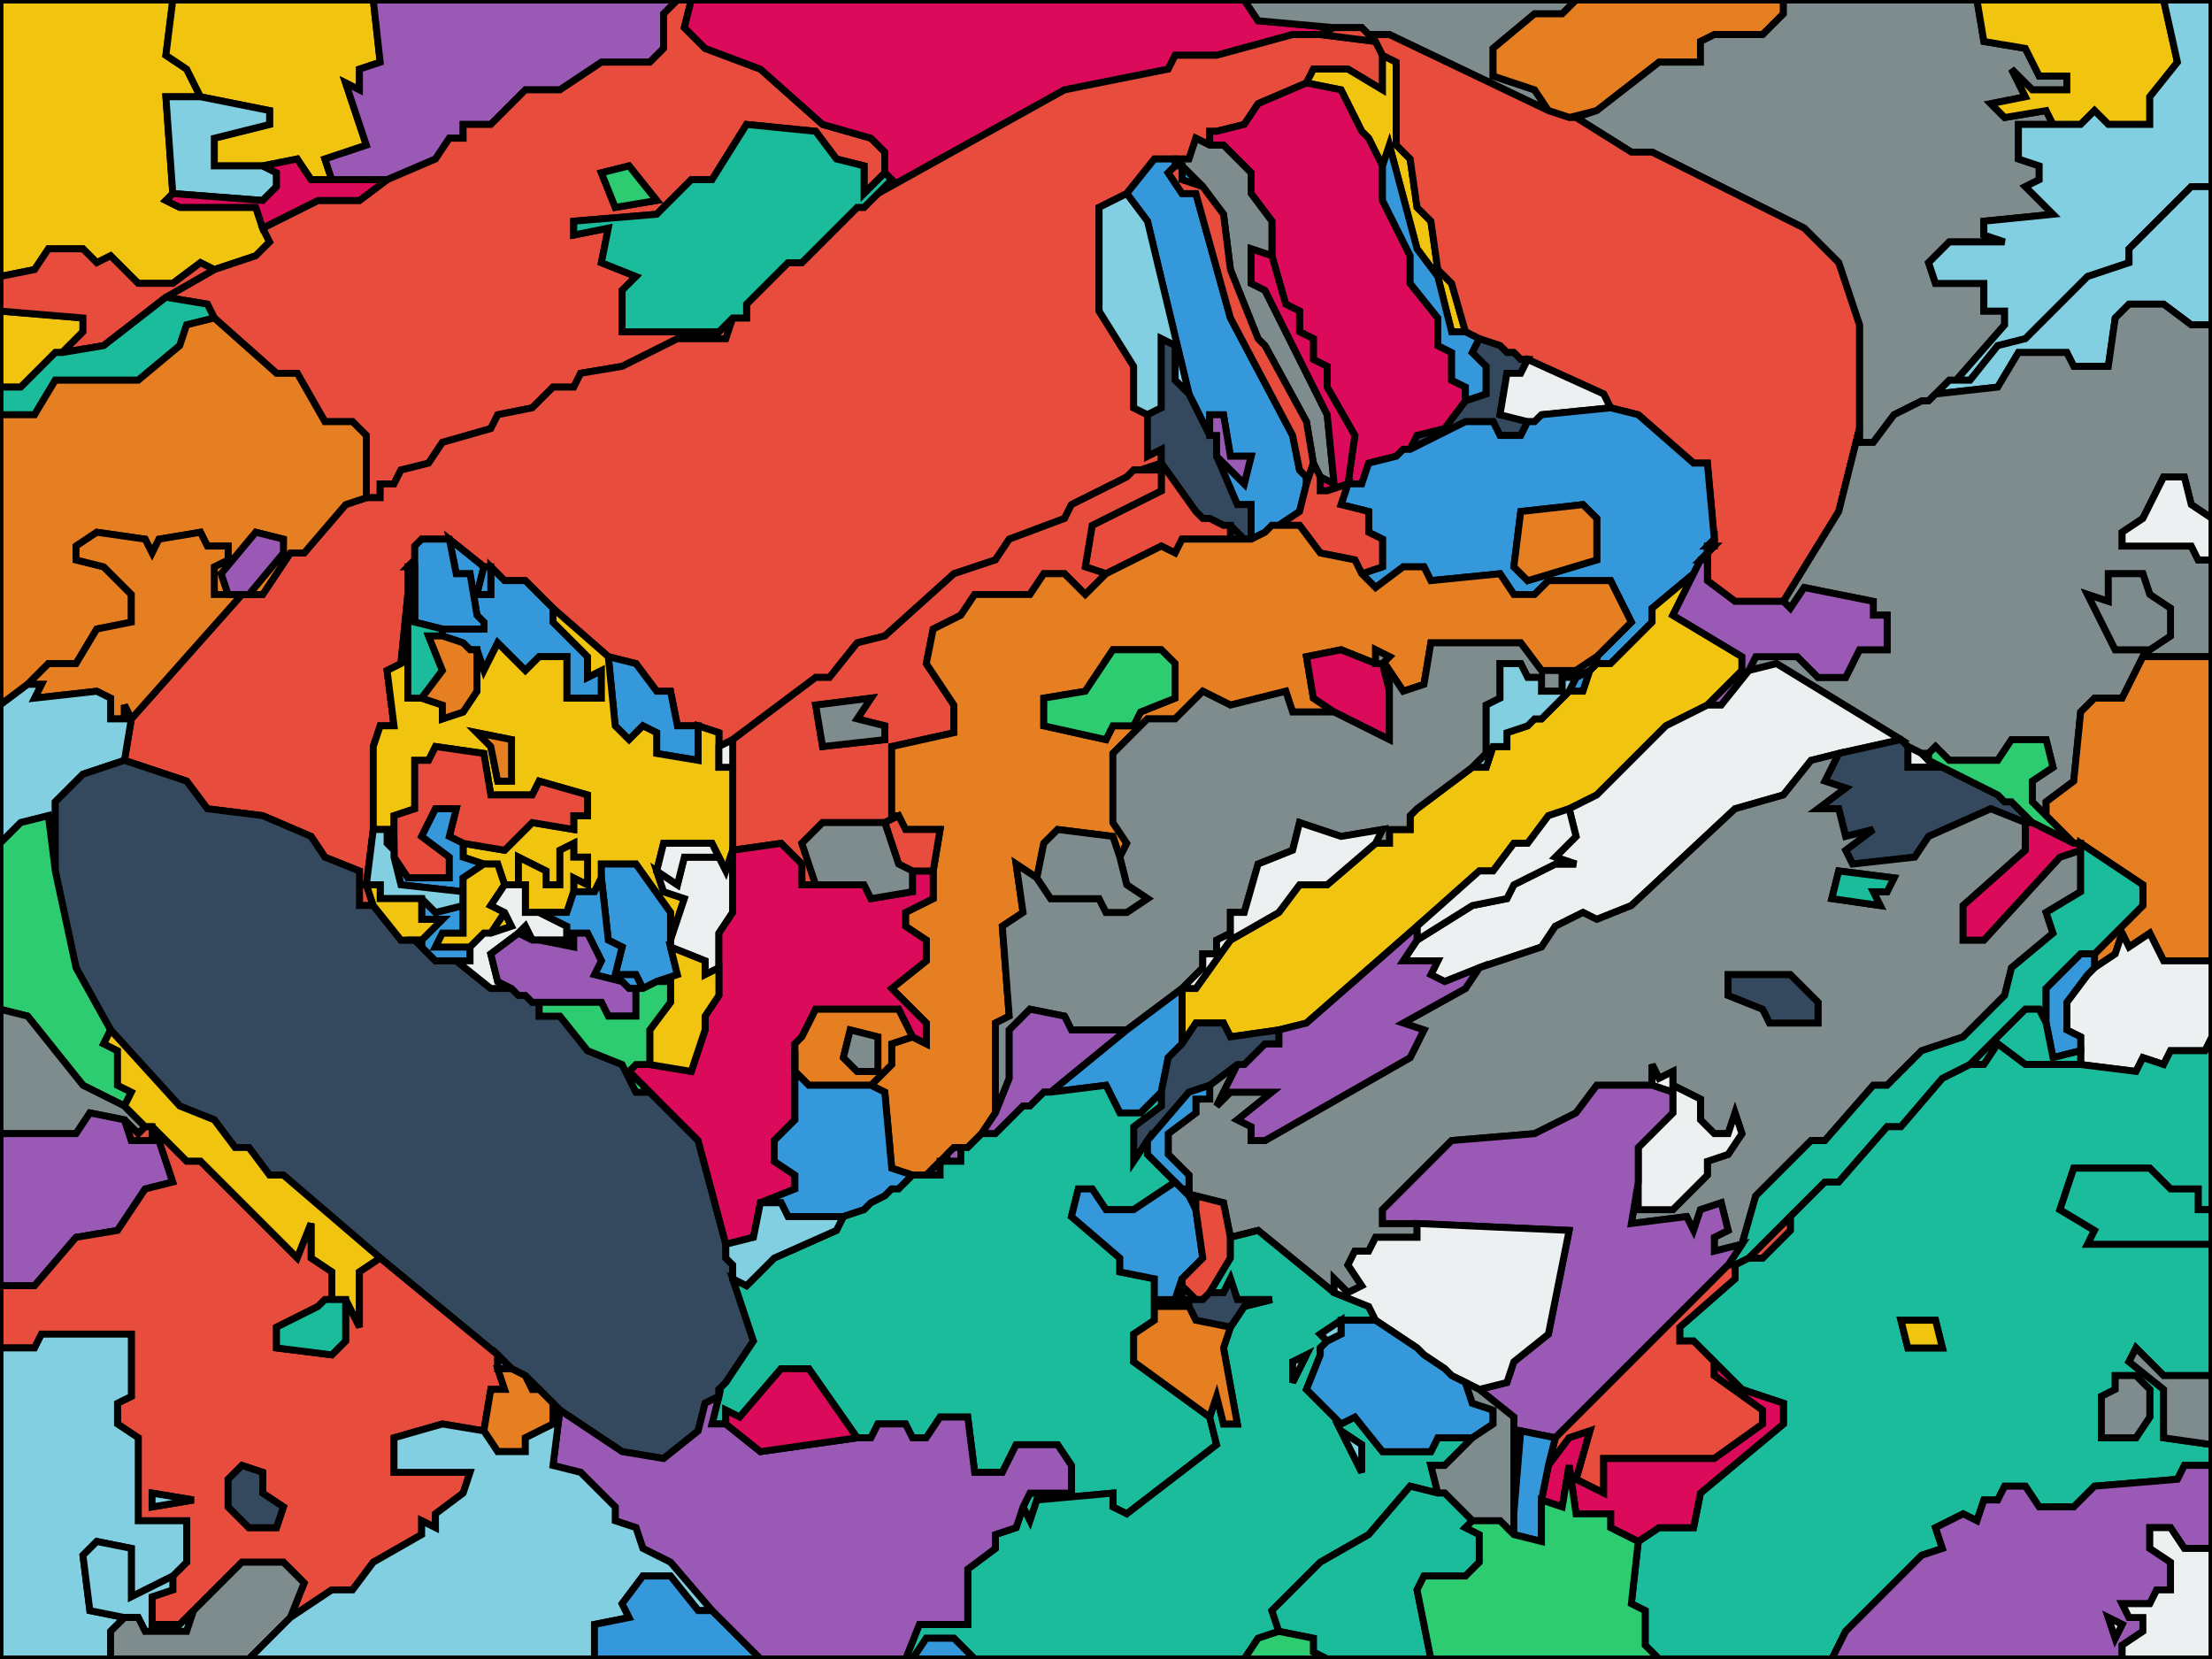 <svg xmlns='http://www.w3.org/2000/svg' height='240' width='320'><rect width="100%" height="100%" fill="#333333" stroke="none"/><path stroke='black' stroke-width='1' fill-rule='evenodd' fill='#f1c40f' idx='0' d=' M0 0  L0 40  L5 39  L7 36  L12 36  L14 38  L16 37  L20 41  L25 41  L29 38  L31 39  L37 37  L39 35  L38 33  L37 30  L26 30  L24 29  L25 28  L24 14  L29 14  L27 10  L24 8  L25 0  L0 0  z      M0 45  L0 56  L3 56  L7 52  L8 51  L9 51  L12 48  L12 46  L0 45  z     '></path><path stroke='black' stroke-width='1' fill-rule='evenodd' fill='#f1c40f' idx='1' d=' M25 0  L24 8  L27 10  L29 14  L39 16  L39 18  L31 20  L31 24  L38 24  L43 23  L45 26  L48 26  L47 23  L53 21  L50 12  L52 13  L52 10  L55 9  L54 0  L25 0  z     '></path><path stroke='black' stroke-width='1' fill-rule='evenodd' fill='#9b59b6' idx='2' d=' M54 0  L55 9  L52 10  L52 13  L50 12  L53 21  L47 23  L48 26  L49 26  L52 26  L56 26  L63 23  L65 20  L67 20  L67 18  L71 18  L76 13  L81 13  L87 9  L94 9  L96 7  L96 2  L98 0  L54 0  z     '></path><path stroke='black' stroke-width='1' fill-rule='evenodd' fill='#e74c3c' idx='3' d=' M98 0  L96 2  L96 7  L94 9  L87 9  L81 13  L76 13  L71 18  L67 18  L67 20  L65 20  L63 23  L56 26  L52 29  L46 29  L38 33  L39 35  L37 37  L31 39  L24 43  L30 44  L31 46  L40 54  L43 54  L47 61  L51 61  L53 63  L53 72  L55 72  L55 70  L57 70  L58 68  L62 67  L64 64  L71 62  L72 60  L77 59  L80 56  L83 56  L84 54  L90 53  L98 49  L105 49  L106 46  L104 48  L90 48  L90 42  L92 40  L87 38  L88 33  L83 34  L83 32  L95 31  L100 26  L103 26  L108 18  L118 19  L121 23  L125 24  L125 28  L128 25  L128 22  L126 20  L119 18  L110 10  L102 7  L99 4  L100 0  L98 0  z      M87 25  L89 30  L95 29  L91 24  L87 25  z     '></path><path stroke='black' stroke-width='1' fill-rule='evenodd' fill='#db0a5b' idx='4' d=' M100 0  L99 4  L102 7  L110 10  L119 18  L126 20  L128 22  L128 25  L129 26  L127 28  L154 13  L169 10  L170 8  L176 8  L187 5  L188 5  L191 5  L193 4  L182 3  L180 0  L100 0  z     '></path><path stroke='black' stroke-width='1' fill-rule='evenodd' fill='#7f8c8d' idx='5' d=' M180 0  L182 3  L193 4  L197 4  L198 5  L201 5  L224 16  L222 13  L216 11  L216 7  L222 2  L226 2  L228 0  L225 0  L224 0  L180 0  z      M231 16  L227 17  L228 17  L231 16  z     '></path><path stroke='black' stroke-width='1' fill-rule='evenodd' fill='#e67e22' idx='6' d=' M228 0  L226 2  L222 2  L216 7  L216 11  L222 13  L224 16  L227 17  L231 16  L240 9  L246 9  L246 6  L248 5  L255 5  L258 2  L258 0  L228 0  z     '></path><path stroke='black' stroke-width='1' fill-rule='evenodd' fill='#7f8c8d' idx='7' d=' M258 0  L258 2  L255 5  L248 5  L246 6  L246 9  L240 9  L231 16  L228 17  L236 22  L239 22  L261 33  L266 38  L269 47  L269 62  L269 64  L271 64  L274 60  L278 58  L279 58  L280 57  L281 56  L282 55  L283 55  L290 47  L290 45  L287 45  L287 41  L280 41  L279 38  L282 35  L290 35  L287 34  L287 32  L297 31  L293 27  L295 26  L295 24  L292 23  L292 18  L297 18  L296 16  L290 17  L288 15  L293 14  L291 10  L294 13  L299 13  L299 11  L295 11  L293 7  L287 6  L286 0  L258 0  z     '></path><path stroke='black' stroke-width='1' fill-rule='evenodd' fill='#81cfe0' idx='8' d=' M29 14  L24 14  L25 28  L38 29  L40 27  L40 25  L38 24  L31 24  L31 20  L39 18  L39 16  L29 14  z     '></path><path stroke='black' stroke-width='1' fill-rule='evenodd' fill='#e74c3c' idx='9' d=' M187 5  L176 8  L170 8  L169 10  L154 13  L127 28  L126 29  L125 30  L124 30  L123 31  L116 38  L114 38  L108 44  L108 46  L106 46  L105 49  L98 49  L90 53  L84 54  L83 56  L80 56  L77 59  L72 60  L71 62  L64 64  L62 67  L58 68  L57 70  L55 70  L55 72  L53 72  L50 73  L44 80  L42 80  L38 86  L36 86  L35 86  L19 104  L18 110  L27 113  L30 117  L38 118  L45 121  L47 124  L52 126  L52 131  L54 131  L53 128  L54 120  L54 108  L55 105  L57 105  L56 97  L58 96  L59 86  L59 82  L60 81  L60 79  L61 78  L65 78  L70 82  L71 82  L73 84  L76 84  L80 88  L88 95  L92 96  L95 100  L97 100  L98 105  L101 105  L104 106  L104 108  L106 107  L118 98  L120 98  L124 93  L128 92  L138 83  L144 81  L146 78  L154 75  L155 73  L163 69  L164 68  L165 68  L168 67  L168 65  L166 66  L166 60  L164 59  L164 53  L159 45  L159 30  L163 28  L167 23  L170 23  L172 23  L173 20  L175 21  L175 19  L176 19  L180 18  L182 15  L189 12  L190 10  L195 10  L200 13  L200 8  L199 6  L191 5  L188 5  L187 5  z     '></path><path stroke='black' stroke-width='1' fill-rule='evenodd' fill='#f1c40f' idx='10' d=' M200 8  L200 13  L195 10  L190 10  L189 12  L194 13  L197 19  L198 20  L200 24  L201 21  L205 36  L208 40  L210 48  L212 48  L210 41  L208 39  L207 32  L205 30  L204 23  L202 21  L202 9  L200 8  z     '></path><path stroke='black' stroke-width='1' fill-rule='evenodd' fill='#e74c3c' idx='11' d=' M193 4  L191 5  L199 6  L200 8  L202 9  L202 21  L204 23  L205 30  L207 32  L208 39  L210 41  L212 48  L214 49  L217 50  L218 51  L219 51  L220 52  L221 52  L232 57  L233 59  L237 60  L245 67  L247 67  L248 78  L248 79  L247 80  L247 81  L247 84  L251 87  L258 87  L266 74  L269 62  L269 47  L266 38  L261 33  L239 22  L236 22  L228 17  L227 17  L224 16  L201 5  L198 5  L197 4  L193 4  z     '></path><path stroke='black' stroke-width='1' fill-rule='evenodd' fill='#db0a5b' idx='12' d=' M189 12  L182 15  L180 18  L176 19  L175 19  L175 21  L177 21  L181 25  L181 28  L184 32  L184 37  L186 44  L188 45  L188 48  L190 49  L190 52  L192 53  L192 56  L196 63  L195 70  L197 70  L198 67  L202 66  L203 65  L204 65  L205 63  L209 62  L212 58  L212 56  L210 55  L210 51  L208 50  L208 46  L204 41  L204 37  L200 29  L200 24  L198 20  L197 19  L194 13  L189 12  z     '></path><path stroke='black' stroke-width='1' fill-rule='evenodd' fill='#f1c40f' idx='13' d=' M286 0  L287 6  L293 7  L295 11  L299 11  L299 13  L294 13  L291 10  L293 14  L288 15  L290 17  L296 16  L297 18  L301 18  L303 16  L305 18  L311 18  L311 14  L315 9  L313 0  L286 0  z     '></path><path stroke='black' stroke-width='1' fill-rule='evenodd' fill='#db0a5b' idx='14' d=' M48 26  L45 26  L43 23  L38 24  L40 25  L40 27  L38 29  L25 28  L24 29  L26 30  L37 30  L38 33  L46 29  L52 29  L56 26  L52 26  L49 26  L48 26  z     '></path><path stroke='black' stroke-width='1' fill-rule='evenodd' fill='#1abc9c' idx='15' d=' M128 25  L125 28  L125 24  L121 23  L118 19  L108 18  L103 26  L100 26  L95 31  L83 32  L83 34  L88 33  L87 38  L92 40  L90 42  L90 48  L104 48  L106 46  L108 46  L108 44  L114 38  L116 38  L123 31  L124 30  L125 30  L126 29  L127 28  L129 26  L128 25  z     '></path><path stroke='black' stroke-width='1' fill-rule='evenodd' fill='#7f8c8d' idx='16' d=' M175 21  L173 20  L172 23  L170 23  L170 24  L171 24  L174 27  L177 31  L178 39  L182 49  L183 50  L189 61  L190 67  L191 69  L193 70  L192 60  L183 42  L181 41  L181 36  L184 37  L184 32  L181 28  L181 25  L177 21  L175 21  z     '></path><path stroke='black' stroke-width='1' fill-rule='evenodd' fill='#2ecc71' idx='17' d=' M87 25  L89 30  L95 29  L91 24  L87 25  z     '></path><path stroke='black' stroke-width='1' fill-rule='evenodd' fill='#3498db' idx='18' d=' M170 23  L167 23  L163 28  L166 32  L172 57  L175 63  L175 60  L177 60  L178 66  L181 66  L180 70  L176 66  L179 73  L181 73  L181 78  L183 77  L184 76  L185 76  L188 74  L189 70  L189 69  L188 68  L187 63  L178 46  L173 28  L171 28  L169 25  L170 24  L170 23  z      M171 24  L171 26  L174 27  L171 24  z      M178 76  L178 78  L180 78  L178 76  z     '></path><path stroke='black' stroke-width='1' fill-rule='evenodd' fill='#e74c3c' idx='19' d=' M170 24  L169 25  L171 28  L173 28  L178 46  L187 63  L188 68  L189 69  L189 70  L190 67  L189 61  L183 50  L182 49  L178 39  L177 31  L174 27  L171 26  L171 24  L170 24  z     '></path><path stroke='black' stroke-width='1' fill-rule='evenodd' fill='#3498db' idx='20' d=' M212 48  L210 48  L208 40  L205 36  L201 21  L200 24  L200 29  L204 37  L204 41  L208 46  L208 50  L210 51  L210 55  L212 56  L212 58  L215 57  L215 53  L213 51  L214 49  L212 48  z     '></path><path stroke='black' stroke-width='1' fill-rule='evenodd' fill='#e74c3c' idx='21' d=' M31 39  L29 38  L25 41  L20 41  L16 37  L14 38  L12 36  L7 36  L5 39  L0 40  L0 45  L12 46  L12 48  L9 51  L15 50  L24 43  L31 39  z     '></path><path stroke='black' stroke-width='1' fill-rule='evenodd' fill='#81cfe0' idx='22' d=' M163 28  L159 30  L159 45  L164 53  L164 59  L166 60  L168 59  L168 49  L170 50  L170 55  L172 57  L166 32  L163 28  z     '></path><path stroke='black' stroke-width='1' fill-rule='evenodd' fill='#81cfe0' idx='23' d=' M313 0  L315 9  L311 14  L311 18  L305 18  L303 16  L301 18  L297 18  L292 18  L292 23  L295 24  L295 26  L293 27  L297 31  L287 32  L287 34  L290 35  L282 35  L279 38  L280 41  L287 41  L287 45  L290 45  L290 47  L283 55  L285 55  L289 50  L293 49  L302 40  L308 38  L308 36  L317 27  L320 27  L320 0  L313 0  z     '></path><path stroke='black' stroke-width='1' fill-rule='evenodd' fill='#db0a5b' idx='24' d=' M184 37  L181 36  L181 41  L183 42  L192 60  L193 70  L191 69  L191 71  L192 71  L195 70  L196 63  L192 56  L192 53  L190 52  L190 49  L188 48  L188 45  L186 44  L184 37  z     '></path><path stroke='black' stroke-width='1' fill-rule='evenodd' fill='#1abc9c' idx='25' d=' M24 43  L15 50  L9 51  L8 51  L7 52  L3 56  L0 56  L0 60  L5 60  L8 55  L20 55  L26 50  L27 47  L31 46  L30 44  L24 43  z     '></path><path stroke='black' stroke-width='1' fill-rule='evenodd' fill='#e67e22' idx='26' d=' M31 46  L27 47  L26 50  L20 55  L8 55  L5 60  L0 60  L0 102  L4 99  L7 96  L11 96  L14 91  L19 90  L19 86  L15 82  L11 81  L11 79  L14 77  L21 78  L22 80  L23 78  L29 77  L30 79  L33 79  L33 81  L31 82  L31 86  L33 86  L32 83  L37 77  L41 78  L41 80  L36 86  L38 86  L42 80  L44 80  L50 73  L53 72  L53 63  L51 61  L47 61  L43 54  L40 54  L31 46  z     '></path><path stroke='black' stroke-width='1' fill-rule='evenodd' fill='#34495e' idx='27' d=' M172 57  L170 55  L170 50  L168 49  L168 59  L166 60  L166 66  L168 65  L168 67  L173 74  L174 75  L175 75  L177 76  L178 76  L180 78  L181 78  L181 73  L179 73  L176 66  L176 65  L176 63  L175 63  L172 57  z     '></path><path stroke='black' stroke-width='1' fill-rule='evenodd' fill='#34495e' idx='28' d=' M214 49  L213 51  L215 53  L215 57  L212 58  L209 62  L205 63  L204 65  L212 61  L216 61  L217 63  L220 63  L221 61  L217 60  L218 54  L220 54  L221 52  L220 52  L219 51  L218 51  L217 50  L214 49  z     '></path><path stroke='black' stroke-width='1' fill-rule='evenodd' fill='#81cfe0' idx='29' d=' M320 27  L317 27  L308 36  L308 38  L302 40  L293 49  L289 50  L285 55  L283 55  L282 55  L281 56  L280 57  L289 56  L292 51  L299 51  L300 53  L305 53  L306 46  L308 44  L313 44  L317 47  L320 47  L320 27  z     '></path><path stroke='black' stroke-width='1' fill-rule='evenodd' fill='#ecf0f1' idx='30' d=' M221 52  L220 54  L218 54  L217 60  L221 61  L222 61  L223 60  L233 59  L232 57  L221 52  z     '></path><path stroke='black' stroke-width='1' fill-rule='evenodd' fill='#9b59b6' idx='31' d=' M176 66  L180 70  L181 66  L178 66  L177 60  L175 60  L175 63  L176 63  L176 65  L176 66  z     '></path><path stroke='black' stroke-width='1' fill-rule='evenodd' fill='#7f8c8d' idx='32' d=' M320 47  L317 47  L313 44  L308 44  L306 46  L305 53  L300 53  L299 51  L292 51  L289 56  L280 57  L279 58  L278 58  L274 60  L271 64  L269 64  L269 62  L266 74  L258 87  L259 88  L261 85  L271 87  L271 89  L273 89  L273 94  L269 94  L267 98  L263 98  L260 95  L254 95  L253 97  L257 96  L275 107  L276 108  L278 109  L279 109  L280 108  L282 110  L289 110  L291 107  L296 107  L297 111  L294 113  L294 116  L296 118  L296 116  L300 113  L301 103  L303 101  L307 101  L310 95  L320 95  L320 81  L318 81  L317 79  L307 79  L307 77  L310 75  L313 69  L316 69  L317 73  L320 75  L320 47  z      M302 86  L306 94  L311 94  L314 92  L314 88  L311 86  L310 83  L305 83  L305 87  L302 86  z     '></path><path stroke='black' stroke-width='1' fill-rule='evenodd' fill='#e67e22' idx='33' d=' M33 86  L31 86  L31 82  L33 81  L33 79  L30 79  L29 77  L23 78  L22 80  L21 78  L14 77  L11 79  L11 81  L15 82  L19 86  L19 90  L14 91  L11 96  L7 96  L4 99  L6 99  L5 101  L14 100  L16 101  L16 104  L18 104  L18 102  L19 104  L35 86  L33 86  z     '></path><path stroke='black' stroke-width='1' fill-rule='evenodd' fill='#3498db' idx='34' d=' M65 78  L66 83  L68 83  L69 89  L70 90  L70 91  L68 91  L64 91  L64 92  L67 93  L68 94  L69 94  L70 97  L72 93  L76 97  L78 95  L82 95  L82 101  L87 101  L87 97  L85 98  L85 95  L80 90  L80 88  L76 84  L73 84  L71 82  L71 86  L69 86  L70 82  L65 78  z      M60 81  L59 82  L60 82  L60 81  z      M88 95  L89 105  L91 107  L93 105  L95 106  L95 109  L101 110  L101 105  L98 105  L97 100  L95 100  L92 96  L88 95  z     '></path><path stroke='black' stroke-width='1' fill-rule='evenodd' fill='#3498db' idx='35' d=' M61 78  L60 79  L60 81  L60 82  L60 83  L60 85  L60 90  L64 91  L68 91  L70 91  L70 90  L69 89  L68 83  L66 83  L65 78  L61 78  z      M70 82  L69 86  L71 86  L71 82  L70 82  z     '></path><path stroke='black' stroke-width='1' fill-rule='evenodd' fill='#3498db' idx='36' d=' M233 59  L223 60  L222 61  L221 61  L220 63  L217 63  L216 61  L212 61  L204 65  L203 65  L202 66  L198 67  L197 70  L195 70  L194 73  L198 74  L198 77  L200 78  L200 82  L197 83  L199 85  L203 82  L206 82  L207 84  L217 83  L219 86  L222 86  L224 84  L233 84  L236 90  L231 95  L231 96  L233 96  L239 90  L239 88  L245 83  L246 81  L247 80  L247 79  L248 78  L247 67  L245 67  L237 60  L233 59  z      M230 97  L228 98  L227 100  L229 100  L230 97  z      M220 74  L219 82  L221 84  L231 81  L231 75  L229 73  L220 74  z     '></path><path stroke='black' stroke-width='1' fill-rule='evenodd' fill='#e74c3c' idx='37' d=' M190 67  L189 70  L188 74  L185 76  L188 76  L191 80  L196 81  L197 83  L200 82  L200 78  L198 77  L198 74  L194 73  L195 70  L192 71  L191 71  L191 69  L190 67  z     '></path><path stroke='black' stroke-width='1' fill-rule='evenodd' fill='#e74c3c' idx='38' d=' M168 67  L165 68  L168 68  L168 71  L158 76  L157 82  L160 83  L168 79  L170 80  L171 78  L181 78  L180 78  L178 78  L178 76  L177 76  L175 75  L174 75  L173 74  L168 67  z     '></path><path stroke='black' stroke-width='1' fill-rule='evenodd' fill='#e74c3c' idx='39' d=' M164 68  L163 69  L155 73  L154 75  L146 78  L144 81  L138 83  L128 92  L124 93  L120 98  L118 98  L106 107  L106 111  L106 123  L113 122  L116 125  L116 128  L118 128  L116 122  L119 119  L128 119  L130 118  L129 118  L129 117  L129 108  L138 106  L138 102  L134 96  L135 91  L139 89  L141 86  L149 86  L151 83  L154 83  L157 86  L160 83  L157 82  L158 76  L168 71  L168 68  L165 68  L164 68  z      M118 102  L119 108  L128 107  L128 105  L124 104  L126 101  L118 102  z     '></path><path stroke='black' stroke-width='1' fill-rule='evenodd' fill='#f1c40f' idx='40' d=' M59 86  L58 96  L56 97  L57 105  L55 105  L54 108  L54 120  L56 120  L56 122  L57 122  L57 118  L60 117  L60 110  L62 110  L63 108  L70 109  L71 115  L77 115  L78 113  L85 115  L85 118  L83 118  L83 120  L77 119  L73 123  L67 122  L67 124  L70 125  L71 125  L72 125  L73 128  L75 128  L75 124  L79 126  L79 128  L81 128  L81 123  L83 122  L83 124  L85 124  L85 128  L83 127  L83 129  L86 129  L87 127  L87 125  L92 125  L97 132  L97 136  L99 130  L96 129  L95 126  L96 122  L103 122  L104 124  L105 126  L106 123  L106 111  L104 111  L104 108  L104 106  L101 105  L101 110  L95 109  L95 106  L93 105  L91 107  L89 105  L88 95  L80 88  L80 90  L85 95  L85 98  L87 97  L87 101  L82 101  L82 95  L78 95  L76 97  L72 93  L70 97  L69 94  L69 100  L67 103  L64 104  L64 102  L61 101  L59 101  L59 86  z      M73 132  L71 135  L74 134  L73 132  z      M69 106  L71 108  L72 113  L74 113  L74 107  L69 106  z     '></path><path stroke='black' stroke-width='1' fill-rule='evenodd' fill='#1abc9c' idx='41' d=' M59 82  L59 86  L59 101  L61 101  L64 97  L62 92  L64 92  L64 91  L60 90  L60 85  L60 83  L60 82  L59 82  z     '></path><path stroke='black' stroke-width='1' fill-rule='evenodd' fill='#e67e22' idx='42' d=' M184 76  L183 77  L181 78  L171 78  L170 80  L168 79  L160 83  L157 86  L154 83  L151 83  L149 86  L141 86  L139 89  L135 91  L134 96  L138 102  L138 106  L129 108  L129 117  L129 118  L130 118  L131 120  L136 120  L135 126  L135 130  L131 132  L131 134  L134 136  L134 139  L129 143  L134 148  L134 151  L132 150  L129 151  L129 154  L126 157  L128 158  L129 169  L132 170  L134 170  L136 168  L137 168  L137 167  L138 166  L139 166  L140 166  L141 165  L142 164  L144 161  L144 148  L146 147  L145 134  L148 132  L147 125  L150 127  L151 122  L153 120  L161 121  L162 124  L163 122  L161 119  L161 109  L166 104  L170 104  L174 100  L178 102  L186 100  L187 103  L193 103  L190 101  L189 95  L194 94  L199 96  L199 94  L201 95  L200 96  L201 100  L201 97  L203 100  L206 99  L207 93  L220 93  L223 97  L228 97  L231 95  L236 90  L233 84  L224 84  L222 86  L219 86  L217 83  L207 84  L206 82  L203 82  L199 85  L197 83  L196 81  L191 80  L188 76  L185 76  L184 76  z      M170 96  L168 94  L161 94  L157 100  L151 101  L151 105  L160 107  L161 105  L164 105  L165 103  L170 101  L170 96  z     '></path><path stroke='black' stroke-width='1' fill-rule='evenodd' fill='#e67e22' idx='43' d=' M64 92  L62 92  L64 97  L61 101  L64 102  L64 104  L67 103  L69 100  L69 94  L68 94  L67 93  L64 92  z      M69 106  L71 108  L72 113  L74 113  L74 107  L69 106  z     '></path><path stroke='black' stroke-width='1' fill-rule='evenodd' fill='#e67e22' idx='44' d=' M220 74  L219 82  L221 84  L231 81  L231 75  L229 73  L220 74  z     '></path><path stroke='black' stroke-width='1' fill-rule='evenodd' fill='#81cfe0' idx='45' d=' M4 99  L0 102  L0 122  L3 119  L7 118  L8 126  L8 116  L12 112  L18 110  L19 104  L18 102  L18 104  L16 104  L16 101  L14 100  L5 101  L6 99  L4 99  z     '></path><path stroke='black' stroke-width='1' fill-rule='evenodd' fill='#f1c40f' idx='46' d=' M248 78  L247 79  L248 79  L248 78  z      M247 80  L246 81  L247 81  L247 80  z      M245 83  L239 88  L239 90  L233 96  L231 96  L230 97  L229 100  L227 100  L226 101  L225 102  L224 103  L223 104  L222 104  L221 105  L218 106  L218 108  L216 108  L215 111  L213 111  L205 117  L204 118  L204 120  L201 120  L201 122  L199 122  L192 128  L188 128  L185 132  L178 136  L173 143  L171 143  L171 151  L173 148  L177 148  L178 150  L185 149  L189 148  L205 134  L214 126  L216 126  L219 122  L221 122  L224 118  L227 117  L231 115  L241 105  L247 102  L252 97  L252 95  L242 89  L245 83  z     '></path><path stroke='black' stroke-width='1' fill-rule='evenodd' fill='#9b59b6' idx='47' d=' M247 79  L247 80  L248 79  L247 79  z      M246 81  L245 83  L242 89  L252 95  L252 97  L247 102  L249 102  L253 97  L254 95  L260 95  L263 98  L267 98  L269 94  L273 94  L273 89  L271 89  L271 87  L261 85  L259 88  L258 87  L251 87  L247 84  L247 81  L246 81  z     '></path><path stroke='black' stroke-width='1' fill-rule='evenodd' fill='#ecf0f1' idx='48' d=' M320 75  L317 73  L316 69  L313 69  L310 75  L307 77  L307 79  L317 79  L318 81  L320 81  L320 75  z     '></path><path stroke='black' stroke-width='1' fill-rule='evenodd' fill='#2ecc71' idx='49' d=' M170 96  L168 94  L161 94  L157 100  L151 101  L151 105  L160 107  L161 105  L164 105  L165 103  L170 101  L170 96  z     '></path><path stroke='black' stroke-width='1' fill-rule='evenodd' fill='#34495e' idx='50' d=' M18 110  L12 112  L8 116  L8 126  L11 140  L16 149  L26 160  L31 162  L34 166  L36 166  L39 170  L41 170  L55 182  L72 196  L74 198  L76 199  L78 201  L80 203  L81 204  L90 210  L96 211  L101 207  L102 203  L104 202  L104 201  L105 200  L109 194  L106 185  L106 183  L105 182  L105 180  L101 165  L94 158  L92 158  L90 154  L85 152  L81 147  L78 147  L78 145  L77 145  L76 144  L75 144  L74 143  L71 143  L66 139  L63 139  L61 137  L60 136  L58 136  L54 131  L52 131  L52 126  L47 124  L45 121  L38 118  L30 117  L27 113  L18 110  z     '></path><path stroke='black' stroke-width='1' fill-rule='evenodd' fill='#e74c3c' idx='51' d=' M67 122  L73 123  L77 119  L83 120  L83 118  L85 118  L85 115  L78 113  L77 115  L71 115  L70 109  L63 108  L62 110  L60 110  L60 117  L57 118  L57 122  L57 123  L57 124  L59 127  L65 127  L65 124  L61 121  L63 117  L66 117  L65 121  L67 122  z     '></path><path stroke='black' stroke-width='1' fill-rule='evenodd' fill='#db0a5b' idx='52' d=' M199 96  L194 94  L189 95  L190 101  L193 103  L201 107  L201 100  L200 96  L199 96  z     '></path><path stroke='black' stroke-width='1' fill-rule='evenodd' fill='#7f8c8d' idx='53' d=' M118 102  L119 108  L128 107  L128 105  L124 104  L126 101  L118 102  z     '></path><path stroke='black' stroke-width='1' fill-rule='evenodd' fill='#7f8c8d' idx='54' d=' M231 95  L228 97  L223 97  L220 93  L207 93  L206 99  L203 100  L201 97  L201 100  L201 107  L193 103  L187 103  L186 100  L178 102  L174 100  L170 104  L166 104  L161 109  L161 119  L163 122  L162 124  L163 128  L166 130  L163 132  L160 132  L159 130  L152 130  L150 127  L147 125  L148 132  L145 134  L146 147  L144 148  L144 161  L146 156  L146 149  L149 146  L154 147  L155 149  L163 149  L171 143  L174 140  L174 138  L176 138  L176 136  L178 135  L178 132  L180 132  L182 125  L187 123  L188 119  L194 121  L200 120  L199 122  L201 122  L201 120  L204 120  L204 118  L205 117  L213 111  L215 109  L215 102  L217 101  L217 96  L220 96  L221 98  L223 98  L223 100  L226 100  L226 98  L228 98  L230 97  L231 96  L231 95  z      M200 96  L201 95  L199 94  L199 96  L200 96  z     '></path><path stroke='black' stroke-width='1' fill-rule='evenodd' fill='#7f8c8d' idx='55' d=' M302 86  L306 94  L311 94  L314 92  L314 88  L311 86  L310 83  L305 83  L305 87  L302 86  z     '></path><path stroke='black' stroke-width='1' fill-rule='evenodd' fill='#81cfe0' idx='56' d=' M228 98  L226 98  L226 100  L223 100  L223 98  L221 98  L220 96  L217 96  L217 101  L215 102  L215 109  L213 111  L215 111  L216 108  L218 108  L218 106  L221 105  L222 104  L223 104  L224 103  L225 102  L226 101  L227 100  L228 98  z     '></path><path stroke='black' stroke-width='1' fill-rule='evenodd' fill='#ecf0f1' idx='57' d=' M106 107  L104 108  L104 111  L106 111  L106 107  z      M106 123  L105 126  L104 124  L99 124  L98 128  L95 126  L96 129  L99 130  L97 136  L97 137  L102 139  L102 141  L104 140  L104 135  L106 132  L106 123  z     '></path><path stroke='black' stroke-width='1' fill-rule='evenodd' fill='#2ecc71' idx='58' d=' M8 126  L7 118  L3 119  L0 122  L0 146  L4 147  L12 157  L18 160  L19 158  L17 157  L17 152  L15 151  L16 149  L11 140  L8 126  z     '></path><path stroke='black' stroke-width='1' fill-rule='evenodd' fill='#3498db' idx='59' d=' M67 122  L65 121  L66 117  L63 117  L61 121  L65 124  L65 127  L59 127  L57 124  L58 128  L67 129  L67 127  L70 125  L67 124  L67 122  z      M56 122  L57 123  L57 122  L56 122  z      M61 130  L61 133  L64 133  L61 136  L61 137  L63 139  L66 139  L68 139  L68 137  L63 137  L64 135  L67 135  L67 131  L63 132  L61 130  z     '></path><path stroke='black' stroke-width='1' fill-rule='evenodd' fill='#ecf0f1' idx='60' d=' M275 107  L257 96  L253 97  L249 102  L247 102  L241 105  L231 115  L227 117  L228 121  L225 124  L228 125  L225 125  L219 128  L218 130  L213 131  L205 136  L203 139  L208 139  L207 141  L209 142  L214 140  L223 137  L225 134  L229 132  L231 133  L236 131  L251 117  L258 115  L262 110  L266 109  L275 107  z      M276 108  L276 111  L281 111  L279 110  L278 109  L276 108  z     '></path><path stroke='black' stroke-width='1' fill-rule='evenodd' fill='#81cfe0' idx='61' d=' M54 120  L53 128  L55 128  L55 130  L61 130  L63 132  L67 131  L67 129  L58 128  L57 124  L57 123  L56 122  L56 120  L54 120  z     '></path><path stroke='black' stroke-width='1' fill-rule='evenodd' fill='#e67e22' idx='62' d=' M320 95  L310 95  L307 101  L303 101  L301 103  L300 113  L296 116  L296 118  L300 122  L301 122  L310 128  L310 131  L303 138  L303 140  L306 138  L307 135  L308 137  L311 135  L313 139  L320 139  L320 95  z     '></path><path stroke='black' stroke-width='1' fill-rule='evenodd' fill='#f1c40f' idx='63' d=' M83 129  L83 127  L85 128  L85 124  L83 124  L83 122  L81 123  L81 128  L79 128  L79 126  L75 124  L75 128  L76 128  L76 129  L76 130  L76 132  L78 132  L82 132  L83 129  z      M70 125  L67 127  L67 129  L67 131  L67 135  L64 135  L63 137  L68 137  L69 136  L70 135  L71 135  L73 132  L71 131  L73 128  L72 125  L71 125  L70 125  z      M53 128  L54 131  L58 136  L60 136  L61 136  L64 133  L61 133  L61 130  L55 130  L55 128  L53 128  z     '></path><path stroke='black' stroke-width='1' fill-rule='evenodd' fill='#db0a5b' idx='64' d=' M118 128  L116 128  L116 125  L113 122  L106 123  L106 132  L104 135  L104 140  L104 144  L102 147  L102 149  L100 155  L94 154  L93 154  L92 154  L91 155  L94 158  L101 165  L105 180  L109 179  L110 174  L115 172  L115 170  L112 168  L112 165  L115 162  L115 152  L115 151  L116 150  L118 146  L130 146  L132 150  L134 151  L134 148  L129 143  L134 139  L134 136  L131 134  L131 132  L135 130  L135 126  L132 126  L132 129  L126 130  L125 128  L118 128  z     '></path><path stroke='black' stroke-width='1' fill-rule='evenodd' fill='#e74c3c' idx='65' d=' M130 118  L128 119  L130 125  L132 126  L135 126  L136 120  L131 120  L130 118  z     '></path><path stroke='black' stroke-width='1' fill-rule='evenodd' fill='#ecf0f1' idx='66' d=' M73 128  L71 131  L73 132  L74 134  L71 135  L70 135  L69 136  L68 137  L68 139  L66 139  L71 143  L74 143  L72 142  L71 138  L75 135  L76 134  L77 136  L78 136  L82 136  L82 134  L78 132  L76 132  L76 130  L76 129  L76 128  L75 128  L73 128  z      M60 136  L61 137  L61 136  L60 136  z     '></path><path stroke='black' stroke-width='1' fill-rule='evenodd' fill='#ecf0f1' idx='67' d=' M104 124  L103 122  L96 122  L95 126  L98 128  L99 124  L104 124  z     '></path><path stroke='black' stroke-width='1' fill-rule='evenodd' fill='#7f8c8d' idx='68' d=' M128 119  L119 119  L116 122  L118 128  L125 128  L126 130  L132 129  L132 126  L130 125  L128 119  z     '></path><path stroke='black' stroke-width='1' fill-rule='evenodd' fill='#3498db' idx='69' d=' M97 136  L97 132  L92 125  L87 125  L87 127  L88 136  L90 137  L89 141  L92 141  L93 143  L95 142  L98 141  L97 137  L97 136  z     '></path><path stroke='black' stroke-width='1' fill-rule='evenodd' fill='#3498db' idx='70' d=' M87 127  L86 129  L83 129  L82 132  L78 132  L82 134  L82 136  L78 136  L83 137  L83 135  L85 135  L87 139  L86 141  L90 142  L91 143  L92 143  L93 143  L92 141  L89 141  L90 137  L88 136  L87 127  z      M77 136  L76 134  L75 135  L77 136  z     '></path><path stroke='black' stroke-width='1' fill-rule='evenodd' fill='#34495e' idx='71' d=' M275 107  L266 109  L264 113  L267 114  L263 117  L266 117  L267 121  L271 120  L267 123  L268 125  L277 124  L279 121  L288 117  L293 119  L294 119  L292 117  L291 116  L290 116  L289 115  L281 111  L276 111  L276 108  L275 107  z      M278 109  L279 110  L279 109  L278 109  z     '></path><path stroke='black' stroke-width='1' fill-rule='evenodd' fill='#2ecc71' idx='72' d=' M296 118  L294 116  L294 113  L297 111  L296 107  L291 107  L289 110  L282 110  L280 108  L279 109  L279 110  L281 111  L289 115  L290 116  L291 116  L292 117  L294 119  L300 122  L296 118  z     '></path><path stroke='black' stroke-width='1' fill-rule='evenodd' fill='#7f8c8d' idx='73' d=' M162 124  L161 121  L153 120  L151 122  L150 127  L152 130  L159 130  L160 132  L163 132  L166 130  L163 128  L162 124  z     '></path><path stroke='black' stroke-width='1' fill-rule='evenodd' fill='#7f8c8d' idx='74' d=' M266 109  L262 110  L258 115  L251 117  L236 131  L231 133  L229 132  L225 134  L223 137  L214 140  L212 143  L203 148  L206 149  L204 153  L183 165  L181 165  L181 163  L179 162  L184 158  L178 158  L176 160  L179 154  L175 157  L175 159  L173 159  L173 161  L169 164  L169 167  L172 170  L172 172  L172 173  L173 175  L173 173  L177 174  L178 179  L182 178  L193 187  L193 185  L195 187  L197 186  L195 183  L196 181  L198 181  L199 179  L205 179  L205 177  L200 177  L200 175  L210 165  L222 164  L228 161  L231 157  L239 157  L239 154  L240 156  L242 155  L242 157  L246 159  L246 162  L248 164  L250 164  L251 161  L252 164  L250 167  L247 168  L247 170  L242 175  L237 175  L237 171  L236 177  L244 176  L245 178  L246 175  L249 174  L250 178  L248 179  L248 181  L252 180  L254 173  L262 165  L264 165  L271 157  L273 157  L278 152  L284 150  L290 144  L291 140  L297 135  L296 132  L301 129  L301 123  L298 124  L287 136  L284 136  L284 131  L293 123  L293 119  L288 117  L279 121  L277 124  L268 125  L267 123  L271 120  L267 121  L266 117  L263 117  L267 114  L264 113  L266 109  z      M265 130  L272 131  L271 129  L273 129  L274 127  L266 126  L265 130  z      M250 141  L250 144  L255 146  L256 148  L263 148  L263 145  L259 141  L250 141  z     '></path><path stroke='black' stroke-width='1' fill-rule='evenodd' fill='#ecf0f1' idx='75' d=' M199 122  L200 120  L194 121  L188 119  L187 123  L182 125  L180 132  L178 132  L178 135  L176 136  L176 138  L174 138  L174 140  L171 143  L173 143  L178 136  L185 132  L188 128  L192 128  L199 122  z     '></path><path stroke='black' stroke-width='1' fill-rule='evenodd' fill='#9b59b6' idx='76' d=' M75 135  L71 138  L72 142  L74 143  L75 144  L76 144  L77 145  L78 145  L87 145  L88 147  L92 147  L92 143  L91 143  L90 142  L86 141  L87 139  L85 135  L83 135  L83 137  L78 136  L77 136  L75 135  z     '></path><path stroke='black' stroke-width='1' fill-rule='evenodd' fill='#ecf0f1' idx='77' d=' M227 117  L224 118  L221 122  L219 122  L216 126  L214 126  L205 134  L205 136  L213 131  L218 130  L219 128  L225 125  L228 125  L225 124  L228 121  L227 117  z     '></path><path stroke='black' stroke-width='1' fill-rule='evenodd' fill='#f1c40f' idx='78' d=' M97 137  L98 141  L95 142  L97 142  L97 145  L94 149  L94 154  L100 155  L102 149  L102 147  L104 144  L104 140  L102 141  L102 139  L97 137  z     '></path><path stroke='black' stroke-width='1' fill-rule='evenodd' fill='#db0a5b' idx='79' d=' M293 119  L293 123  L284 131  L284 136  L287 136  L298 124  L301 123  L301 122  L300 122  L294 119  L293 119  z     '></path><path stroke='black' stroke-width='1' fill-rule='evenodd' fill='#7f8c8d' idx='80' d=' M0 146  L0 164  L11 164  L13 161  L18 162  L20 164  L21 163  L18 160  L12 157  L4 147  L0 146  z      M22 163  L22 165  L23 165  L23 164  L22 163  z     '></path><path stroke='black' stroke-width='1' fill-rule='evenodd' fill='#2ecc71' idx='81' d=' M95 142  L93 143  L92 143  L92 147  L88 147  L87 145  L78 145  L78 147  L81 147  L85 152  L90 154  L92 158  L94 158  L91 155  L92 154  L93 154  L94 154  L94 149  L97 145  L97 142  L95 142  z     '></path><path stroke='black' stroke-width='1' fill-rule='evenodd' fill='#f1c40f' idx='82' d=' M16 149  L15 151  L17 152  L17 157  L19 158  L18 160  L21 163  L22 163  L23 164  L27 168  L29 168  L43 182  L45 177  L45 182  L48 184  L48 188  L50 188  L52 192  L52 184  L55 182  L41 170  L39 170  L36 166  L34 166  L31 162  L26 160  L16 149  z     '></path><path stroke='black' stroke-width='1' fill-rule='evenodd' fill='#1abc9c' idx='84' d=' M301 122  L301 123  L301 129  L296 132  L297 135  L291 140  L290 144  L284 150  L278 152  L273 157  L271 157  L264 165  L262 165  L254 173  L252 180  L250 183  L251 183  L253 182  L259 176  L264 171  L266 171  L273 163  L275 163  L281 156  L285 154  L293 146  L295 146  L296 148  L296 143  L301 138  L303 138  L310 131  L310 128  L301 122  z     '></path><path stroke='black' stroke-width='1' fill-rule='evenodd' fill='#9b59b6' idx='85' d=' M205 134  L189 148  L185 149  L185 151  L183 151  L182 152  L181 153  L180 154  L179 154  L176 160  L178 158  L184 158  L179 162  L181 163  L181 165  L183 165  L204 153  L206 149  L203 148  L212 143  L214 140  L209 142  L207 141  L208 139  L203 139  L205 136  L205 134  z     '></path><path stroke='black' stroke-width='1' fill-rule='evenodd' fill='#e67e22' idx='86' d=' M132 150  L130 146  L118 146  L116 150  L115 151  L115 152  L115 155  L117 157  L126 157  L129 154  L129 151  L132 150  z      M123 149  L122 153  L124 155  L127 155  L127 150  L123 149  z     '></path><path stroke='black' stroke-width='1' fill-rule='evenodd' fill='#7f8c8d' idx='87' d=' M123 149  L122 153  L124 155  L127 155  L127 150  L123 149  z     '></path><path stroke='black' stroke-width='1' fill-rule='evenodd' fill='#3498db' idx='88' d=' M115 152  L115 162  L112 165  L112 168  L115 170  L115 172  L110 174  L113 174  L114 176  L122 176  L125 175  L126 174  L128 173  L129 172  L130 172  L131 171  L132 170  L129 169  L128 158  L126 157  L117 157  L115 155  L115 152  z     '></path><path stroke='black' stroke-width='1' fill-rule='evenodd' fill='#9b59b6' idx='89' d=' M163 149  L155 149  L154 147  L149 146  L146 149  L146 156  L144 161  L142 164  L144 164  L148 160  L149 160  L150 159  L151 158  L152 158  L163 149  z      M138 166  L137 167  L137 168  L139 168  L139 166  L138 166  z      M136 168  L134 170  L136 170  L136 168  z     '></path><path stroke='black' stroke-width='1' fill-rule='evenodd' fill='#3498db' idx='90' d=' M171 143  L163 149  L152 158  L160 157  L162 161  L165 161  L168 158  L169 153  L171 151  L171 143  z     '></path><path stroke='black' stroke-width='1' fill-rule='evenodd' fill='#ecf0f1' idx='91' d=' M320 139  L313 139  L311 135  L308 137  L307 135  L306 138  L303 140  L302 141  L299 145  L299 149  L301 150  L301 152  L301 154  L309 155  L310 153  L313 154  L314 152  L319 152  L320 150  L320 139  z     '></path><path stroke='black' stroke-width='1' fill-rule='evenodd' fill='#9b59b6' idx='92' d=' M18 162  L13 161  L11 164  L0 164  L0 186  L5 186  L11 179  L17 178  L21 172  L25 171  L23 165  L22 165  L19 165  L18 162  z     '></path><path stroke='black' stroke-width='1' fill-rule='evenodd' fill='#34495e' idx='93' d=' M185 149  L178 150  L177 148  L173 148  L171 151  L169 153  L168 158  L168 160  L164 163  L164 168  L166 165  L172 158  L175 157  L179 154  L180 154  L181 153  L182 152  L183 151  L185 151  L185 149  z     '></path><path stroke='black' stroke-width='1' fill-rule='evenodd' fill='#3498db' idx='94' d=' M303 138  L301 138  L296 143  L296 148  L297 153  L301 152  L301 150  L299 149  L299 145  L302 141  L303 140  L303 138  z     '></path><path stroke='black' stroke-width='1' fill-rule='evenodd' fill='#34495e' idx='95' d=' M250 141  L250 144  L255 146  L256 148  L263 148  L263 145  L259 141  L250 141  z     '></path><path stroke='black' stroke-width='1' fill-rule='evenodd' fill='#e74c3c' idx='96' d=' M18 162  L19 165  L22 165  L22 163  L21 163  L20 164  L18 162  z      M23 164  L23 165  L25 171  L21 172  L17 178  L11 179  L5 186  L0 186  L0 195  L5 195  L6 193  L19 193  L19 202  L17 203  L17 206  L20 208  L20 220  L27 220  L27 226  L25 228  L25 230  L22 231  L22 235  L26 235  L28 233  L35 226  L41 226  L44 229  L42 234  L48 230  L51 230  L54 226  L61 222  L61 220  L63 221  L63 219  L67 216  L68 213  L57 213  L57 208  L64 206  L70 207  L71 201  L73 201  L72 198  L72 196  L55 182  L52 184  L52 192  L50 188  L50 194  L48 196  L40 195  L40 192  L46 189  L47 188  L48 188  L48 184  L45 182  L45 177  L43 182  L29 168  L27 168  L23 164  z      M35 212  L33 214  L33 218  L36 221  L40 221  L41 218  L38 216  L38 213  L35 212  z      M22 216  L22 218  L28 217  L22 216  z     '></path><path stroke='black' stroke-width='1' fill-rule='evenodd' fill='#1abc9c' idx='97' d=' M296 148  L295 146  L293 146  L285 154  L287 154  L289 151  L293 154  L301 154  L301 152  L297 153  L296 148  z     '></path><path stroke='black' stroke-width='1' fill-rule='evenodd' fill='#1abc9c' idx='98' d=' M168 158  L165 161  L162 161  L160 157  L152 158  L151 158  L150 159  L149 160  L148 160  L144 164  L142 164  L141 165  L140 166  L139 166  L139 168  L137 168  L136 168  L136 170  L134 170  L132 170  L131 171  L130 172  L129 172  L128 173  L126 174  L125 175  L122 176  L121 178  L112 182  L108 186  L106 185  L109 194  L105 200  L104 201  L104 202  L103 206  L105 206  L105 204  L107 205  L113 198  L117 198  L124 208  L126 208  L127 206  L131 206  L132 208  L134 208  L136 205  L140 205  L141 213  L145 213  L147 209  L153 209  L155 212  L155 216  L149 216  L148 218  L149 220  L150 217  L161 216  L161 218  L163 219  L176 209  L175 205  L164 197  L164 193  L167 191  L167 189  L172 189  L172 188  L171 188  L170 188  L167 188  L167 185  L162 184  L162 182  L155 176  L156 172  L158 172  L160 175  L164 175  L170 171  L166 167  L166 165  L164 168  L164 163  L168 160  L168 158  z      M171 172  L172 173  L172 172  L171 172  z     '></path><path stroke='black' stroke-width='1' fill-rule='evenodd' fill='#3498db' idx='99' d=' M175 157  L172 158  L166 165  L166 167  L170 171  L171 172  L172 172  L172 170  L169 167  L169 164  L173 161  L173 159  L175 159  L175 157  z     '></path><path stroke='black' stroke-width='1' fill-rule='evenodd' fill='#ecf0f1' idx='100' d=' M237 171  L237 175  L242 175  L247 170  L247 168  L250 167  L252 164  L251 161  L250 164  L248 164  L246 162  L246 159  L242 157  L242 155  L240 156  L239 154  L239 157  L242 158  L242 161  L238 165  L237 166  L237 171  z     '></path><path stroke='black' stroke-width='1' fill-rule='evenodd' fill='#1abc9c' idx='101' d=' M320 150  L319 152  L314 152  L313 154  L310 153  L309 155  L301 154  L293 154  L289 151  L287 154  L285 154  L281 156  L275 163  L273 163  L266 171  L264 171  L259 176  L259 178  L255 182  L253 182  L251 183  L251 185  L243 192  L243 194  L245 194  L248 197  L252 201  L258 203  L258 206  L246 216  L245 221  L240 221  L237 223  L236 232  L238 233  L238 238  L240 240  L265 240  L267 236  L278 225  L281 224  L280 221  L284 219  L286 220  L287 217  L289 217  L290 215  L293 215  L295 218  L300 218  L303 215  L315 214  L316 212  L320 212  L320 211  L320 210  L320 209  L313 208  L313 201  L308 197  L309 195  L313 199  L320 199  L320 180  L302 180  L303 178  L298 175  L300 169  L311 169  L314 172  L318 172  L318 175  L320 175  L320 150  z      M306 199  L306 201  L304 202  L304 208  L309 208  L311 205  L311 201  L309 199  L306 199  z      M275 191  L276 195  L281 195  L280 191  L275 191  z     '></path><path stroke='black' stroke-width='1' fill-rule='evenodd' fill='#9b59b6' idx='102' d=' M239 157  L231 157  L228 161  L222 164  L210 165  L200 175  L200 177  L205 177  L227 178  L224 193  L219 197  L218 200  L214 201  L219 205  L219 219  L220 207  L225 208  L250 183  L252 180  L248 181  L248 179  L250 178  L249 174  L246 175  L245 178  L244 176  L236 177  L237 171  L237 166  L238 165  L242 161  L242 158  L239 157  z     '></path><path stroke='black' stroke-width='1' fill-rule='evenodd' fill='#81cfe0' idx='103' d=' M110 174  L109 179  L105 180  L105 182  L106 183  L106 185  L108 186  L112 182  L121 178  L122 176  L114 176  L113 174  L110 174  z     '></path><path stroke='black' stroke-width='1' fill-rule='evenodd' fill='#3498db' idx='104' d=' M170 171  L164 175  L160 175  L158 172  L156 172  L155 176  L162 182  L162 184  L167 185  L167 188  L170 188  L171 185  L174 182  L173 175  L172 173  L171 172  L170 171  z      M171 186  L171 188  L172 188  L173 188  L171 186  z     '></path><path stroke='black' stroke-width='1' fill-rule='evenodd' fill='#e74c3c' idx='105' d=' M178 179  L177 174  L173 173  L173 175  L174 182  L171 185  L171 186  L173 188  L174 188  L175 187  L178 182  L178 179  z     '></path><path stroke='black' stroke-width='1' fill-rule='evenodd' fill='#1abc9c' idx='106' d=' M47 188  L46 189  L40 192  L40 195  L48 196  L50 194  L50 188  L48 188  L47 188  z     '></path><path stroke='black' stroke-width='1' fill-rule='evenodd' fill='#1abc9c' idx='107' d=' M193 187  L182 178  L178 179  L178 182  L175 187  L177 187  L178 185  L179 188  L184 188  L180 189  L178 192  L177 195  L179 206  L177 206  L176 202  L175 205  L176 209  L163 219  L161 218  L161 216  L150 217  L149 220  L148 218  L147 221  L144 222  L144 224  L140 227  L140 235  L133 235  L131 240  L132 240  L134 237  L138 237  L141 240  L180 240  L182 237  L185 236  L184 233  L191 226  L198 222  L204 215  L208 216  L207 212  L209 212  L213 208  L208 208  L207 210  L200 210  L196 205  L194 206  L189 201  L191 196  L191 195  L192 194  L191 193  L194 191  L199 191  L198 189  L193 187  z      M194 207  L197 213  L197 209  L194 207  z      M189 196  L187 197  L187 200  L189 196  z     '></path><path stroke='black' stroke-width='1' fill-rule='evenodd' fill='#ecf0f1' idx='108' d=' M205 177  L205 179  L199 179  L198 181  L196 181  L195 183  L197 186  L195 187  L193 185  L193 187  L198 189  L199 191  L205 195  L206 196  L209 198  L210 199  L212 200  L214 201  L218 200  L219 197  L224 193  L227 178  L205 177  z     '></path><path stroke='black' stroke-width='1' fill-rule='evenodd' fill='#81cfe0' idx='109' d=' M25 228  L27 226  L27 220  L20 220  L20 208  L17 206  L17 203  L19 202  L19 193  L6 193  L5 195  L0 195  L0 240  L16 240  L16 236  L18 234  L13 233  L12 225  L14 223  L19 224  L19 231  L25 228  z     '></path><path stroke='black' stroke-width='1' fill-rule='evenodd' fill='#1abc9c' idx='110' d=' M320 175  L318 175  L318 172  L314 172  L311 169  L300 169  L298 175  L303 178  L302 180  L320 180  L320 175  z     '></path><path stroke='black' stroke-width='1' fill-rule='evenodd' fill='#e74c3c' idx='111' d=' M259 176  L253 182  L255 182  L259 178  L259 176  z      M250 183  L225 208  L224 212  L227 208  L230 207  L228 214  L232 216  L232 211  L248 211  L255 206  L255 204  L248 199  L248 197  L245 194  L243 194  L243 192  L251 185  L251 183  L250 183  z     '></path><path stroke='black' stroke-width='1' fill-rule='evenodd' fill='#34495e' idx='112' d=' M171 185  L170 188  L171 188  L171 186  L171 185  z      M178 192  L180 189  L184 188  L179 188  L178 185  L177 187  L175 187  L174 188  L173 188  L172 188  L172 189  L173 191  L178 192  z     '></path><path stroke='black' stroke-width='1' fill-rule='evenodd' fill='#e67e22' idx='114' d=' M72 198  L73 201  L71 201  L70 207  L72 210  L76 210  L76 208  L80 206  L80 203  L78 201  L77 201  L76 199  L74 198  L73 198  L72 198  z     '></path><path stroke='black' stroke-width='1' fill-rule='evenodd' fill='#e67e22' idx='115' d=' M172 189  L167 189  L167 191  L164 193  L164 197  L175 205  L176 202  L177 206  L179 206  L177 195  L178 192  L173 191  L172 189  z     '></path><path stroke='black' stroke-width='1' fill-rule='evenodd' fill='#81cfe0' idx='116' d=' M22 216  L22 218  L28 217  L22 216  z      M25 228  L19 231  L19 224  L14 223  L12 225  L13 233  L18 234  L20 234  L21 236  L27 236  L28 233  L26 235  L22 235  L22 231  L25 230  L25 228  z     '></path><path stroke='black' stroke-width='1' fill-rule='evenodd' fill='#9b59b6' idx='117' d=' M72 196  L72 198  L73 198  L74 198  L72 196  z      M76 199  L77 201  L78 201  L76 199  z      M104 202  L102 203  L101 207  L96 211  L90 210  L81 204  L80 212  L84 213  L89 218  L89 220  L92 221  L93 224  L97 226  L103 233  L110 240  L131 240  L133 235  L140 235  L140 227  L144 224  L144 222  L147 221  L148 218  L149 216  L155 216  L155 212  L153 209  L147 209  L145 213  L141 213  L140 205  L136 205  L134 208  L132 208  L131 206  L127 206  L126 208  L124 208  L110 210  L105 206  L103 206  L104 202  z     '></path><path stroke='black' stroke-width='1' fill-rule='evenodd' fill='#db0a5b' idx='118' d=' M124 208  L117 198  L113 198  L107 205  L105 204  L105 206  L110 210  L124 208  z     '></path><path stroke='black' stroke-width='1' fill-rule='evenodd' fill='#3498db' idx='119' d=' M199 191  L194 191  L194 193  L192 194  L191 195  L191 196  L189 201  L194 206  L196 205  L200 210  L207 210  L208 208  L213 208  L216 206  L216 204  L213 203  L212 200  L210 199  L209 198  L206 196  L205 195  L199 191  z     '></path><path stroke='black' stroke-width='1' fill-rule='evenodd' fill='#db0a5b' idx='120' d=' M248 197  L248 199  L255 204  L255 206  L248 211  L232 211  L232 216  L228 214  L230 207  L227 208  L224 212  L223 217  L226 218  L227 212  L228 219  L233 219  L233 221  L237 223  L240 221  L245 221  L246 216  L258 206  L258 203  L252 201  L248 197  z     '></path><path stroke='black' stroke-width='1' fill-rule='evenodd' fill='#81cfe0' idx='121' d=' M194 191  L191 193  L192 194  L194 193  L194 191  z      M189 196  L187 197  L187 200  L189 196  z      M194 207  L197 213  L197 209  L194 207  z     '></path><path stroke='black' stroke-width='1' fill-rule='evenodd' fill='#7f8c8d' idx='122' d=' M212 200  L213 203  L216 204  L216 206  L213 208  L209 212  L207 212  L208 216  L209 216  L210 217  L213 220  L217 220  L219 222  L219 219  L219 205  L214 201  L212 200  z     '></path><path stroke='black' stroke-width='1' fill-rule='evenodd' fill='#f1c40f' idx='123' d=' M275 191  L276 195  L281 195  L280 191  L275 191  z     '></path><path stroke='black' stroke-width='1' fill-rule='evenodd' fill='#3498db' idx='124' d=' M225 208  L220 207  L219 219  L219 222  L223 223  L223 217  L224 212  L225 208  z     '></path><path stroke='black' stroke-width='1' fill-rule='evenodd' fill='#7f8c8d' idx='125' d=' M320 199  L313 199  L309 195  L308 197  L313 201  L313 208  L320 209  L320 199  z      M306 199  L306 201  L304 202  L304 208  L309 208  L311 205  L311 201  L309 199  L306 199  z     '></path><path stroke='black' stroke-width='1' fill-rule='evenodd' fill='#1abc9c' idx='126' d=' M208 216  L204 215  L198 222  L191 226  L184 233  L185 236  L190 237  L190 239  L192 240  L207 240  L205 230  L206 228  L212 228  L214 226  L214 222  L212 221  L213 220  L210 217  L209 216  L208 216  z     '></path><path stroke='black' stroke-width='1' fill-rule='evenodd' fill='#9b59b6' idx='129' d=' M320 212  L316 212  L315 214  L303 215  L300 218  L295 218  L293 215  L290 215  L289 217  L287 217  L286 220  L284 219  L280 221  L281 224  L278 225  L267 236  L265 240  L307 240  L307 238  L310 236  L310 234  L308 234  L307 232  L311 232  L312 230  L314 230  L314 226  L311 224  L311 221  L314 221  L316 224  L320 224  L320 212  z      M305 234  L306 237  L307 235  L305 234  z     '></path><path stroke='black' stroke-width='1' fill-rule='evenodd' fill='#ecf0f1' idx='131' d=' M320 224  L316 224  L314 221  L311 221  L311 224  L314 226  L314 230  L312 230  L311 232  L307 232  L308 234  L310 234  L310 236  L307 238  L307 240  L320 240  L320 224  z      M305 234  L306 237  L307 235  L305 234  z     '></path><path stroke='black' stroke-width='1' fill-rule='evenodd' fill='#34495e' idx='133' d=' M35 212  L33 214  L33 218  L36 221  L40 221  L41 218  L38 216  L38 213  L35 212  z     '></path><path stroke='black' stroke-width='1' fill-rule='evenodd' fill='#7f8c8d' idx='134' d=' M42 234  L44 229  L41 226  L35 226  L28 233  L27 236  L21 236  L20 234  L18 234  L16 236  L16 240  L36 240  L42 234  z     '></path><path stroke='black' stroke-width='1' fill-rule='evenodd' fill='#1abc9c' idx='193' d=' M265 130  L272 131  L271 129  L273 129  L274 127  L266 126  L265 130  z     '></path><path stroke='black' stroke-width='1' fill-rule='evenodd' fill='#81cfe0' idx='212' d=' M80 203  L80 206  L76 208  L76 210  L72 210  L70 207  L64 206  L57 208  L57 213  L68 213  L67 216  L63 219  L63 221  L61 220  L61 222  L54 226  L51 230  L48 230  L42 234  L36 240  L86 240  L86 235  L91 234  L90 232  L93 228  L97 228  L101 233  L103 233  L97 226  L93 224  L92 221  L89 220  L89 218  L84 213  L80 212  L81 204  L80 203  z     '></path><path stroke='black' stroke-width='1' fill-rule='evenodd' fill='#3498db' idx='231' d=' M103 233  L101 233  L97 228  L93 228  L90 232  L91 234  L86 235  L86 240  L110 240  L103 233  z     '></path><path stroke='black' stroke-width='1' fill-rule='evenodd' fill='#2ecc71' idx='233' d=' M237 223  L233 221  L233 219  L228 219  L227 212  L226 218  L223 217  L223 223  L219 222  L217 220  L213 220  L212 221  L214 222  L214 226  L212 228  L206 228  L205 230  L207 240  L240 240  L238 238  L238 233  L236 232  L237 223  z      M185 236  L182 237  L180 240  L192 240  L190 239  L190 237  L185 236  z     '></path><path stroke='black' stroke-width='1' fill-rule='evenodd' fill='#3498db' idx='242' d=' M141 240  L138 237  L134 237  L132 240  L141 240  z     '></path><path stroke='black' stroke-width='1' fill-rule='evenodd' fill='#9b59b6' idx='244' d=' M36 86  L41 80  L41 78  L37 77  L32 83  L33 86  L35 86  L36 86  z     '></path></svg>